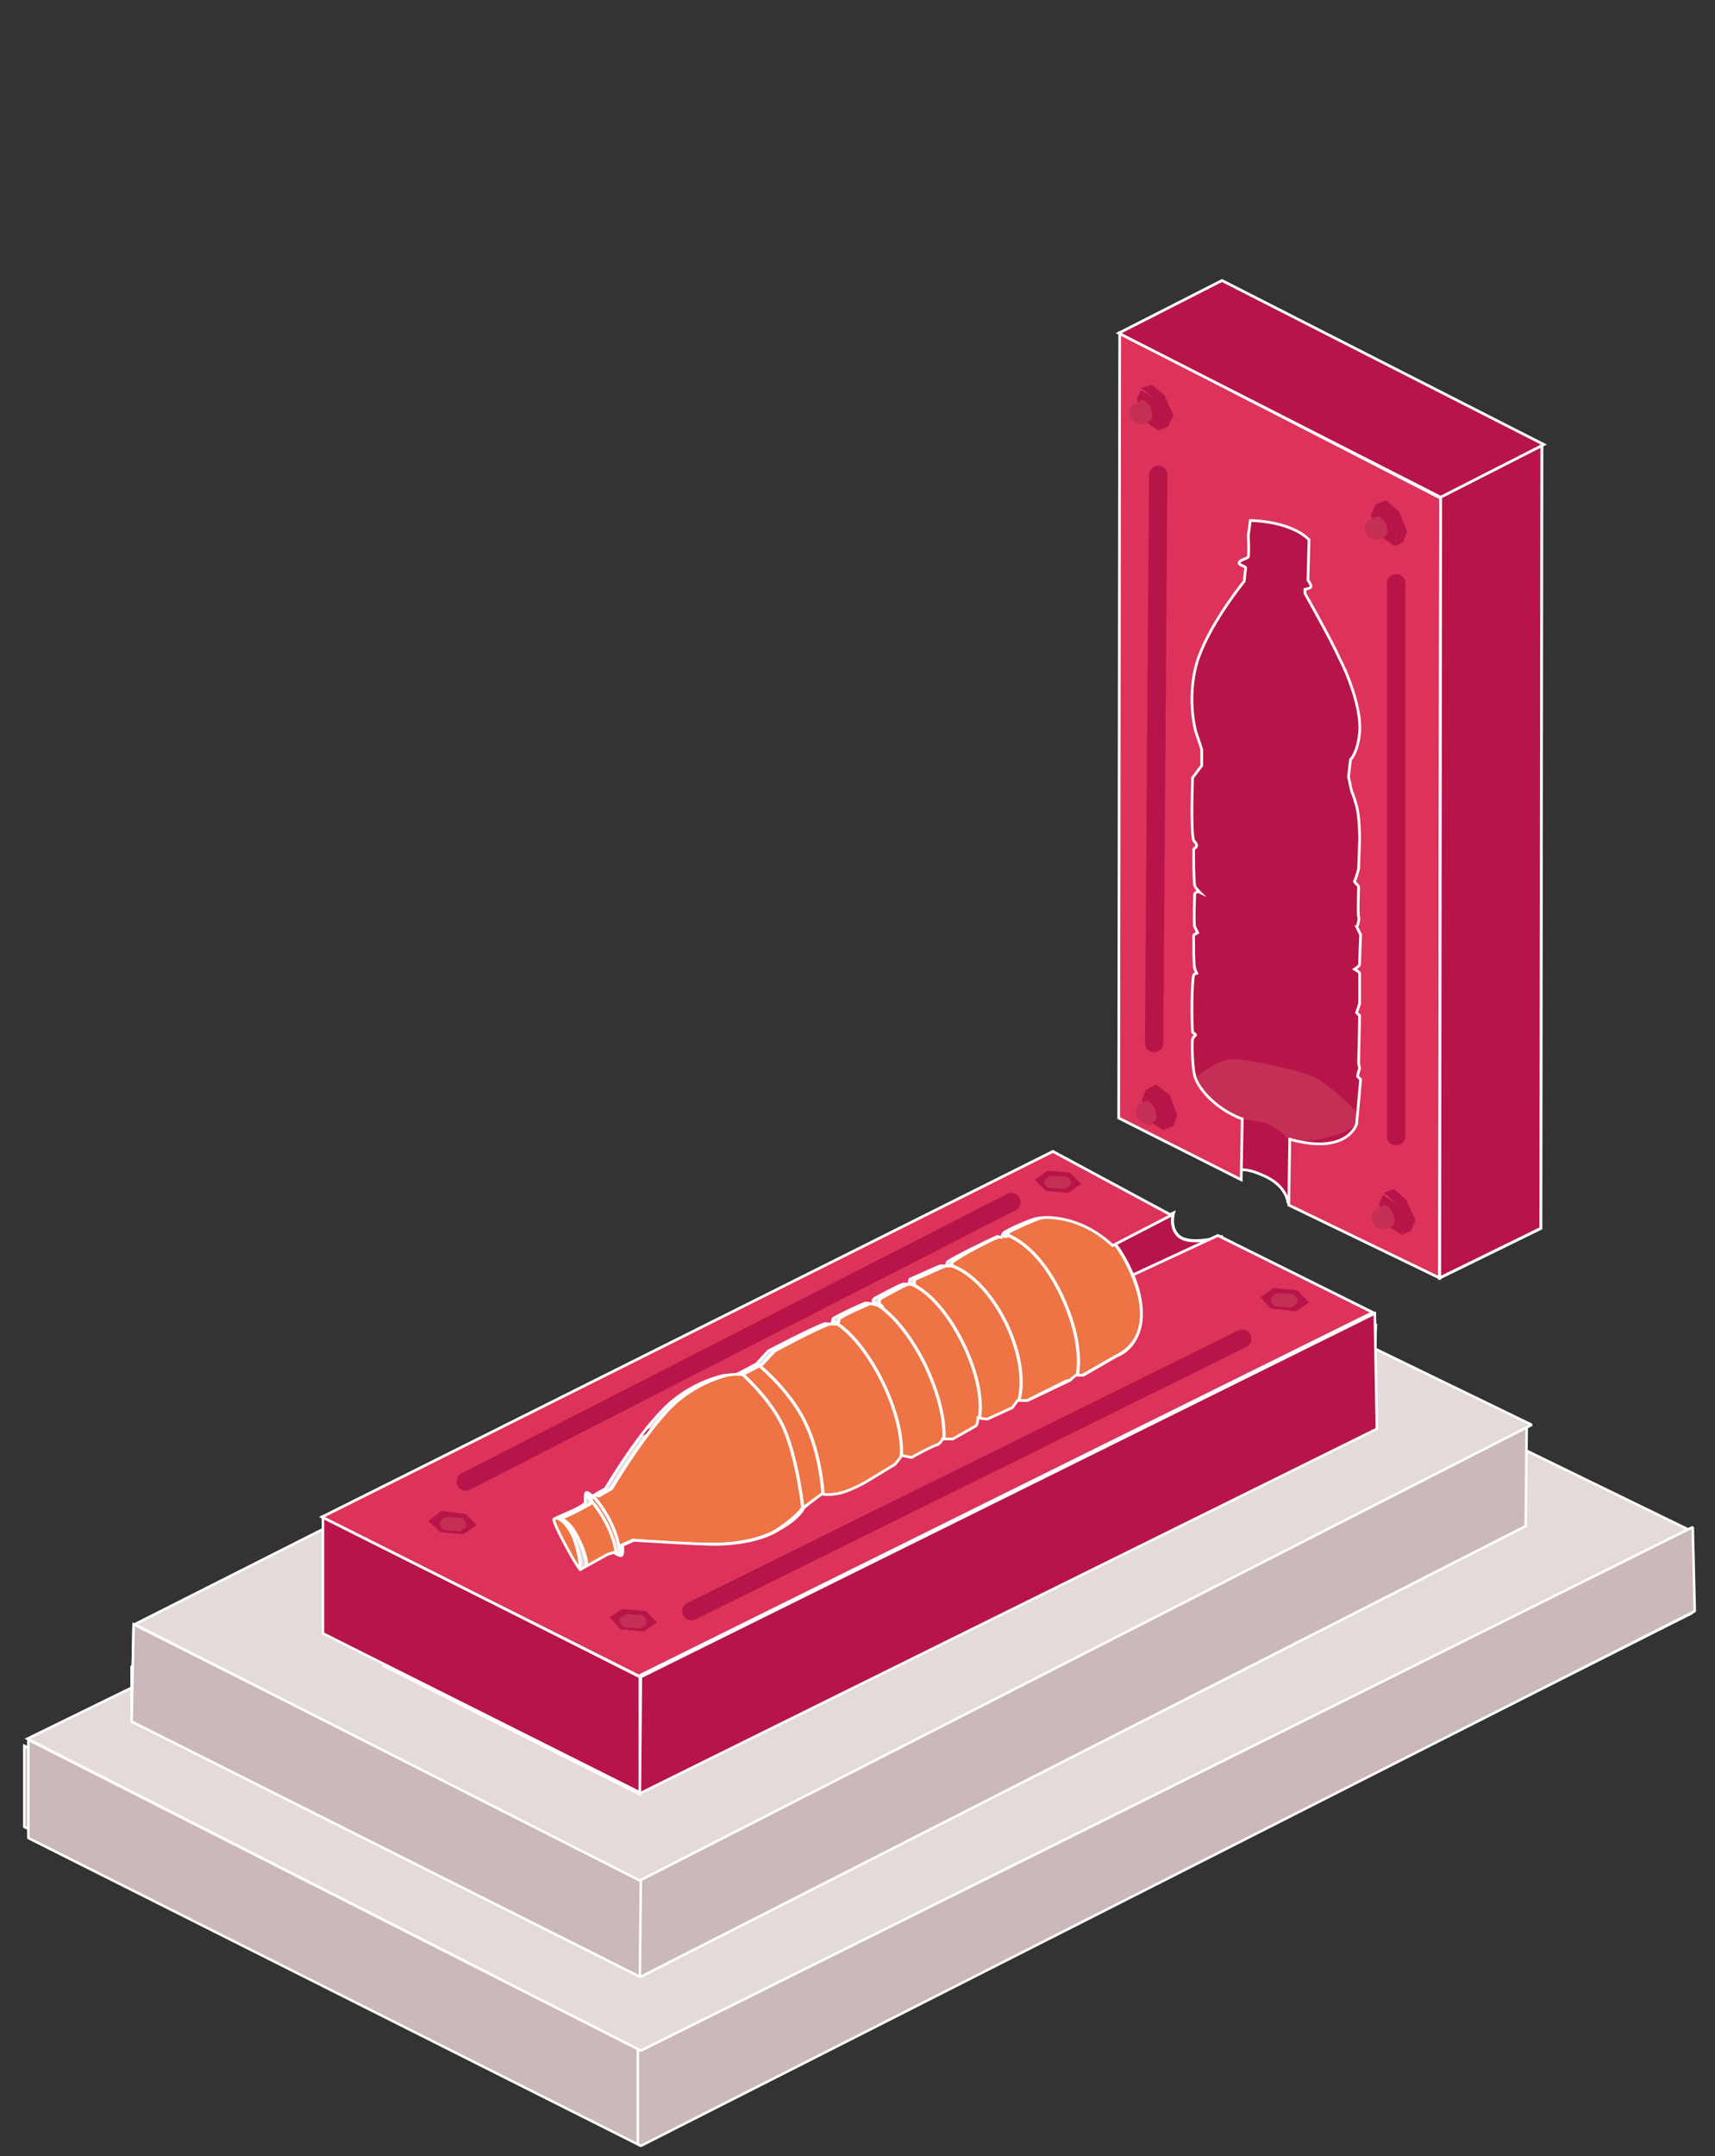 <?xml version="1.0" encoding="utf-8"?>
<!-- Generator: Adobe Illustrator 25.2.3, SVG Export Plug-In . SVG Version: 6.00 Build 0)  -->
<svg version="1.1" id="Layer_1" xmlns="http://www.w3.org/2000/svg" xmlns:xlink="http://www.w3.org/1999/xlink" x="0px" y="0px"
	 viewBox="0 0 169.4 212.9" style="enable-background:new 0 0 169.4 212.9;" xml:space="preserve">
<rect x="0" y="0" width="169.4" height="212.9" fill="#333333" stroke="none"/>
<style type="text/css">
	.st0{fill:none;stroke:#FFFFFF;stroke-width:0.25;stroke-miterlimit:10;}
	.st1{fill:#CBB8B9;stroke:#FFFFFF;stroke-width:0.25;stroke-miterlimit:10;}
	.st2{fill:#E4DAD8;stroke:#FFFFFF;stroke-width:0.25;stroke-miterlimit:10;}
	.st3{fill:#CBB8B9;stroke:#FFFFFF;stroke-width:0.25;stroke-linejoin:bevel;stroke-miterlimit:10;}
	.st4{fill:#E4DAD8;stroke:#FFFFFF;stroke-width:0.25;stroke-linejoin:bevel;stroke-miterlimit:10;}
	.st5{fill:#DD335A;stroke:#FFFFFF;stroke-width:0.25;stroke-miterlimit:10;}
	.st6{fill:#C52E55;stroke:#FFFFFF;stroke-width:0.25;stroke-miterlimit:10;}
	.st7{fill:none;stroke:#FFFFFF;stroke-width:0.314;stroke-miterlimit:10;}
	.st8{fill:none;stroke:#B71549;stroke-width:0.314;stroke-miterlimit:10;}
	.st9{fill:none;stroke:#B71549;stroke-width:0.314;stroke-linecap:round;stroke-miterlimit:10;}
	.st10{fill:#B71549;}
	.st11{fill:#B71549;stroke:#FFFFFF;stroke-width:0.25;stroke-miterlimit:10;}
	.st12{fill:#B71549;stroke:#FFFFFF;stroke-width:0.303;stroke-miterlimit:10;}
	.st13{fill:#EE7345;stroke:#FFFFFF;stroke-width:0.316;stroke-miterlimit:10;}
	.st14{fill:none;stroke:#FFFFFF;stroke-width:0.316;stroke-miterlimit:10;}
	.st15{fill:#EE7345;stroke:#FFFFFF;stroke-width:0.314;stroke-miterlimit:10;}
	.st16{fill:#DD335A;stroke:#FFFFFF;stroke-width:0.267;stroke-miterlimit:10;}
	.st17{fill:none;stroke:#B71549;stroke-width:1.818;stroke-linecap:round;stroke-miterlimit:10;}
	.st18{fill:#C52E55;}
	.st19{fill:#B71549;stroke:#FFFFFF;stroke-width:0.268;stroke-miterlimit:10;}
	.st20{fill:#DD335A;stroke:#FFFFFF;stroke-width:0.268;stroke-miterlimit:10;}
	.st21{fill:#B71549;stroke:#FFFFFF;stroke-width:0.284;stroke-miterlimit:10;}
	.st22{fill:none;stroke:#FFFFFF;stroke-width:0.25;stroke-linejoin:bevel;stroke-miterlimit:10;}
</style>
<g>
	<line class="st0" x1="68.4" y1="180.6" x2="68.4" y2="189.5"/>
	<line class="st0" x1="68.1" y1="180.4" x2="68" y2="189.7"/>
	<g>
		<polygon class="st1" points="13,169.3 63.4,194.8 148.9,151.7 149.1,141.8 101.4,120 13,164.6 		"/>
		<polygon class="st1" points="13,170 13.2,160.4 63.5,185 63.3,194.8 		"/>
		<polygon class="st1" points="2.4,172.4 2.4,180.4 63.7,211.4 167.1,159.3 166.9,151.1 63.6,202.5 		"/>
		<polygon class="st2" points="63.3,202.5 167.1,151.2 105.7,121.3 2.7,171.7 		"/>
		<polygon class="st1" points="13,169.3 63.3,195.2 150.7,150.7 150.8,140.8 101.4,120 13,164.6 		"/>
		<polygon class="st3" points="13,170 13.2,160.4 63.3,185.6 63.2,195.2 		"/>
		<polygon class="st3" points="2.8,171.8 2.8,181.5 63.3,211.9 167.4,159.1 167.2,150.8 63.3,202.5 		"/>
		<path class="st4" d="M13.3,160.4l49.9,25.3l88.1-45l-50.5-24.5L13.3,160.4z"/>
		<g>
			<polygon class="st5" points="37.9,164.5 63.2,177.2 63.2,165.6 37.4,153 			"/>
			<polygon class="st6" points="63.2,177.1 135.5,141.1 135.9,130.9 63.3,165.6 			"/>
			<line class="st7" x1="37.4" y1="152.9" x2="108.5" y2="116.6"/>
			<line class="st8" x1="64.5" y1="162.5" x2="128.4" y2="132.4"/>
			<path class="st9" d="M45.1,151.8c-0.4-0.8,62.1-33,62.1-33"/>
			<g>
				<polygon class="st10" points="62.7,162.6 63.9,161.7 62.8,160.5 60.4,160.4 59.1,161.2 60.2,162.4 				"/>
				<path class="st10" d="M62.3,162.2l0.3-0.2c0.2-0.1,0.2-0.5,0.1-0.6l-0.2-0.3c-0.1-0.1-0.2-0.1-0.3-0.1l-1.3-0.1
					c-0.1,0-0.2,0-0.3,0.1l-0.3,0.2c-0.2,0.2-0.2,0.5-0.1,0.6l0.2,0.3c0.1,0.1,0.2,0.1,0.3,0.1l1.3,0.1
					C62.2,162.2,62.3,162.2,62.3,162.2z"/>
			</g>
			<g>
				<polygon class="st10" points="128.1,130.9 129.4,130 128.3,128.9 126,128.7 124.7,129.5 125.8,130.7 				"/>
				<path class="st10" d="M127.9,130.5l0.3-0.2c0.2-0.1,0.2-0.5,0.1-0.6l-0.2-0.3c-0.1-0.1-0.1-0.1-0.3-0.1l-1.3-0.1
					c-0.1,0-0.2,0-0.3,0.1l-0.3,0.2c-0.2,0.2-0.2,0.5-0.1,0.6l0.2,0.3c0.1,0.1,0.1,0.1,0.3,0.1l1.3,0.1
					C127.7,130.6,127.8,130.5,127.9,130.5z"/>
			</g>
			<g>
				<polygon class="st10" points="51.1,153.4 52.4,152.6 51.3,151.4 48.9,151.3 47.8,152.1 48.8,153.2 				"/>
				<path class="st10" d="M50.9,153l0.3-0.2c0.2-0.1,0.2-0.4,0.1-0.6l-0.2-0.2c-0.1-0.1-0.2-0.1-0.3-0.1l-1.3-0.1
					c-0.1,0-0.2,0-0.3,0.1l-0.3,0.2c-0.2,0.2-0.2,0.4-0.1,0.6l0.2,0.2c0.1,0.1,0.2,0.1,0.3,0.1l1.3,0.1
					C50.7,153.1,50.8,153,50.9,153z"/>
			</g>
			<polygon class="st11" points="31.9,161.3 63.2,177 63.2,165.6 31.9,149.8 			"/>
			<polygon class="st11" points="63.2,177.1 136,141.1 135.8,129.7 63.3,165.6 			"/>
			<path class="st12" d="M109.5,123l6.4-3.2c0,0-0.5,1.8,0.9,2.5c1.4,0.6,4-0.2,4-0.2l-8.8,3.9L109.5,123z"/>
			<g>
				<path class="st13" d="M61.3,153.6c0.2-0.1,0.1-1,0.1-1l1.1-0.5c0,0,6.1,0.5,8.1,0.4c1.6,0,4.5-0.3,6.3-1.5
					c1.8-1.2,2.4-2.1,2.4-2.1l0,0l2-1.3c0,0,0.1,0.2,1.3,0c1.2-0.2,3.1-1.2,3.1-1.2l2.6-1.5c0,0,0.9-0.7,0.9-1
					c0-0.1,0.5,0.2,0.7,0.2c0.2,0,2.4-1.3,2.6-1.3c0.2,0,0.8-0.5,0.8-0.6l0.9,0.1c0,0,1.9-1.1,2.5-1.4c0.1-0.1,0.2-0.8,0.2-0.8
					s0.5,0.3,0.6,0.2l2.7-1.3l0.5-0.7l0.4,0.2l4.2-2.1l0.5-0.1c0,0,0.4-0.4,0.6-0.5l0.4,0.1l3.5-2c0.1-0.1,4.6-1.7,1.2-8.8
					c-3.1-6.4-7.4-5.1-8.5-4.9c-0.8,0.2-2.9,1.2-3.3,1.4c-0.1,0.1-0.2,0.4-0.3,0.5c-0.1,0-0.3-0.1-0.4-0.1c-1,0.3-4.2,2-4.9,2.6
					c-0.1,0.1-0.1,0.4-0.1,0.4s-0.4,0-0.6,0c-0.4,0.1-2,0.9-3,1.3c-0.1,0-0.1,0.5-0.1,0.5s-0.5,0-0.6,0c-0.4,0.1-2.7,1.4-2.7,1.4
					c-0.1,0-0.1,0.1-0.1,0.1c-0.1,0.1-0.1,0.4,0,0.5l0,0c0,0-0.8-0.2-0.9-0.1c-0.5,0.2-2.6,1.1-3.1,1.5c-0.1,0,0,0.4-0.2,0.5
					s-0.5,0-0.6,0c-1,0.2-5.6,2.7-5.6,2.7l-1.2,1.3l-1.9,1h-1.2c0,0-3.4,0.6-6.1,3.4c-2.7,2.8-5.7,7.9-5.7,7.9l-0.9,0.5
					c0,0-0.2,0.2-0.4,0.2s-0.4-0.4-0.6-0.3c-0.2,0.1,0,0.9-0.2,1.1c-0.5,0.3-1.9,1-1.9,1l-1.1,0.5c0,0,0.9,0,1.8,1.9
					c1.2,2.4,0.8,3.2,0.8,3.2l2.7-1.5l0.6-0.1C60.5,153.3,61,153.7,61.3,153.6z"/>
				<path class="st14" d="M60.9,153.6c0,0-0.1-2.9-3.1-6.1"/>
				<path class="st7" d="M58.3,147.4c2.9,3.2,2.9,6,2.9,6"/>
				<path class="st13" d="M57.1,155c-0.4,0.2-1.5-1-2.1-2.2c-0.6-1.4-0.9-2.7-0.3-2.9c0.5-0.2,1.4,0.6,2,2
					C57.2,153.3,57.5,154.8,57.1,155z"/>
				<path class="st15" d="M55.9,152.2"/>
				<path class="st15" d="M68.4,135.8"/>
				<path class="st7" d="M89,144c0,0,0.5-2.7-1.8-7.5c-2.5-5-4.9-6-4.9-6"/>
				<path class="st7" d="M93.2,142.3c0,0,0.5-2.6-1.8-7.5c-2.5-5-5-6.1-5-6.1"/>
				<path class="st7" d="M100.6,138.4c0,0,1.1-2.8-1.2-7.7c-2.5-5-5.4-5.7-5.4-5.7"/>
				<path class="st7" d="M96.7,140.2c0,0,0.8-2.7-1.6-7.6c-2.5-5-5.1-5.8-5.1-5.8"/>
				<path class="st7" d="M106.4,135.8c0,0,0.8-3-1.6-8c-2.5-5.2-5.5-5.9-5.5-5.9"/>
				<path class="st7" d="M79.3,148.9c0,0-0.5-4.6-1.8-7.7c-1.3-3.1-4.5-5.8-4.5-5.8"/>
				<path class="st7" d="M81.3,147.6c0,0-0.2-4-1.8-7.2c-1.6-3.3-4.8-5.8-4.8-5.8"/>
			</g>
			<path class="st16" d="M120.3,122l-8.4,3.9c0.9,2.1,1,4,0.7,5.2c-0.6,2.3-2.3,2.8-2.3,2.8l-3.3,1.9l-0.7,0
				c-0.2,0.1-0.6,0.5-0.6,0.5l-4.2,2l-1,0l-0.5,0.7l-2.4,1.1c-0.1,0.1-1-0.1-1-0.1s0,0.6-0.2,0.8c-0.5,0.3-2.3,1.3-2.3,1.3h-1
				c0,0.1-0.4,0.6-0.6,0.6c-0.2,0-2.3,1.1-2.4,1.2s-1.1-0.3-1.1-0.1c0,0.1-0.6,0.8-0.6,0.8l-2.8,1.7c0,0-1.7,1-2.9,1.2
				c-1.2,0.2-1.5,0-1.5,0l-1.2,0.9l-0.6,0.5c0,0-0.4,1-2.4,2.1c-1.8,1.2-4.7,1.5-6.3,1.5c-2,0-8.1-0.4-8.1-0.4l-1.1,0.5
				c0,0,0.1,0.8-0.1,1c-0.2,0.1-0.8-0.3-0.8-0.3l-0.6,0.2l-2.7,1.5c0,0-0.5-0.6-1.7-2.9c-1-1.9-0.9-2.1-0.9-2.1l1.1-0.5
				c0,0,1.5-0.6,1.9-1c0.2-0.1,0-0.8,0.2-1.1c0.2-0.1,0.5,0.3,0.6,0.3c0.2,0,0.4-0.2,0.4-0.2l0.9-0.5c0,0,3-5.1,5.7-7.8
				c2.7-2.8,6.1-3.4,6.1-3.4l1.2-0.1l1.9-1l1.2-1.3c0,0,4.6-2.4,5.6-2.7c0.1,0,0.4,0.1,0.6,0c0.2-0.1,0.1-0.4,0.2-0.5
				c0.6-0.4,2.6-1.3,3.1-1.5c0.1-0.1,0.9,0.1,0.9,0.1l0,0c-0.1-0.1-0.1-0.4,0-0.5l0.1-0.1c0,0,2.2-1.2,2.8-1.4c0.1,0,0.6,0,0.6,0
				s0-0.4,0.1-0.5c1-0.4,2.6-1.2,3-1.3c0.1,0,0.6,0,0.6,0s0-0.3,0.1-0.4c0.7-0.5,4-2.1,4.9-2.5c0.1,0,0.3,0.1,0.4,0.1
				s0.1-0.4,0.3-0.5c0.4-0.3,2.6-1.3,3.3-1.4c1-0.2,4.3-0.2,7.4,2.7l5.8-3l-11.7-6.3l-72.2,36.1l31.3,15.7l72.5-35.9L120.3,122z"/>
			<line class="st17" x1="68.3" y1="159.1" x2="122.7" y2="132.2"/>
			<line class="st17" x1="46" y1="146.3" x2="99.9" y2="118.7"/>
			<g>
				<polygon class="st10" points="105.5,117.8 106.8,116.9 105.7,115.8 103.5,115.6 102.2,116.5 103.3,117.6 				"/>
				<path class="st18" d="M105.3,117.3l0.3-0.2c0.2-0.2,0.2-0.4,0.1-0.6l-0.2-0.2c-0.1-0.1-0.1-0.1-0.3-0.1l-1.3-0.1
					c-0.1,0-0.2,0-0.3,0.1l-0.3,0.2c-0.2,0.1-0.2,0.4-0.1,0.6l0.2,0.2c0.1,0.1,0.1,0.1,0.3,0.1l1.3,0.1
					C105.1,117.4,105.2,117.4,105.3,117.3z"/>
			</g>
			<g>
				<polygon class="st10" points="128,129.5 129.3,128.6 128.1,127.4 125.8,127.2 124.5,128.1 125.5,129.2 				"/>
				<path class="st18" d="M127.7,129l0.3-0.2c0.2-0.1,0.2-0.5,0.1-0.6l-0.2-0.3c-0.1-0.1-0.1-0.1-0.3-0.1l-1.3-0.1
					c-0.1,0-0.2,0-0.3,0.1l-0.3,0.2c-0.2,0.2-0.2,0.5-0.1,0.6l0.2,0.3c0.1,0.1,0.2,0.1,0.3,0.1l1.3,0.1
					C127.5,129.1,127.6,129.1,127.7,129z"/>
			</g>
			<g>
				<polygon class="st10" points="63.6,161.1 64.9,160.2 63.8,159.1 61.5,158.9 60.2,159.7 61.3,160.9 				"/>
				<path class="st18" d="M63.4,160.7l0.3-0.2c0.2-0.2,0.2-0.5,0.1-0.6l-0.2-0.3c-0.1-0.1-0.2-0.1-0.3-0.1l-1.3-0.1
					c-0.1,0-0.2,0-0.3,0.1l-0.3,0.2c-0.2,0.1-0.2,0.5-0.1,0.6l0.2,0.3c0.1,0.1,0.2,0.1,0.3,0.1l1.3,0.1
					C63.2,160.8,63.3,160.7,63.4,160.7z"/>
			</g>
			<g>
				<polygon class="st10" points="45.8,151.5 47.1,150.6 46,149.5 43.6,149.2 42.3,150.2 43.5,151.3 				"/>
				<path class="st18" d="M45.6,151.1l0.3-0.2c0.2-0.1,0.2-0.5,0.1-0.6l-0.2-0.3c-0.1-0.1-0.2-0.1-0.3-0.1l-1.3-0.1
					c-0.1,0-0.2,0-0.3,0.1l-0.3,0.2c-0.2,0.2-0.2,0.5-0.1,0.6l0.2,0.3c0.1,0.1,0.2,0.1,0.3,0.1l1.3,0.1
					C45.4,151.2,45.5,151.2,45.6,151.1z"/>
			</g>
			<g>
				<path class="st19" d="M113.9,112l7.8,4c0,0,0.4-1.1,2.9,0c2.5,1,2.6,2.7,2.6,2.7l14.6,7.3l-0.6-75.2l-27.3-15.1L113.9,112z"/>
				<path class="st18" d="M117.5,107c0,0,1.1,1.1,1.9,2c0.9,1,1.7,1.4,1.7,1.4s2.9,0.1,4.1,0.6c1.2,0.5,1.9,1.2,2,1.6
					c0,0.2,0.9,0.1,0.9,0.1s4.1,0,6.3-1.9c0.1-0.1,0.2-0.2,0.2-0.3c0,0-2.5-2.9-4.7-4.1c-1.2-0.6-5.7-1.6-7.6-1.8
					C120.1,104.3,117.5,107,117.5,107z"/>
				<path class="st20" d="M142.2,126.2l0.1-77l-31.7-16.3l-0.1,77.5l12.1,6.1l0.1-6c-2.9-1.1-4.5-3.3-4.7-4.3
					c-0.2-0.7-0.3-3.1-0.2-3.6c0-0.1,0.3-0.4,0.3-0.4c0-0.1-0.3-0.2-0.3-0.3c-0.1-1-0.1-4.7,0.1-5.6c0-0.1,0.3-0.2,0.3-0.2
					s-0.2-0.4-0.2-0.5c-0.1-0.4-0.1-2.2-0.1-3.2c0-0.1,0.4-0.3,0.4-0.3s-0.2-0.4-0.3-0.6c-0.1-0.5,0-3,0-3c0-0.1,0-0.1,0-0.2
					c0.1-0.2,0.3-0.3,0.5-0.2l0,0c0,0-0.5-0.5-0.5-0.7c-0.1-0.6-0.1-2.8-0.1-3.5c0-0.1,0.3-0.2,0.3-0.4c0-0.2-0.2-0.4-0.3-0.5
					c-0.3-1-0.1-6.2-0.1-6.2l0.9-1.2v-1.6l-0.6-1.8c0,0-1-3.6,0.3-7.3c1.3-3.6,4.5-7.5,4.5-7.5l0.1-1c0,0,0.1-0.3,0-0.4
					c-0.1-0.1-0.6-0.2-0.6-0.4c0-0.3,0.7-0.4,0.9-0.6c0.1-0.5,0-2.1,0-2.1l0.2-1.5c0,0,3.9,0,5.8,1.9l-0.1,3.7v0.3
					c0,0,0.3,0.4,0.3,0.6s-0.6,0.3-0.6,0.3v0.4c0,0,2.6,4.6,3.4,6.4c0.8,1.5,2.2,5,2,7.3c-0.2,2.1-0.9,2.7-0.9,2.7l-0.2,1.7l0.3,1.4
					c0,0,0.2,0.4,0.5,1.5c0.3,1.1,0.3,3.2,0.3,3.2l-0.1,3c0,0-0.3,1.1-0.4,1.2c-0.1,0.1,0.4,0.4,0.4,0.6s-0.1,2.7,0,2.9
					c0.1,0.2-0.1,1-0.2,1l0.4,0.8c0,0-0.1,2.2-0.1,2.9c0,0.2-0.5,0.5-0.5,0.5s0.5,0.3,0.5,0.4v3l-0.3,0.9l0.3,0.3l-0.1,4.7l0.1,0.5
					c0,0-0.2,0.6-0.2,0.8l0.3,0.3l-0.4,4.4c0,0-0.9,3.1-6.6,1.5l-0.1,6.5L142.2,126.2z"/>
				<line class="st17" x1="114" y1="103" x2="114.4" y2="46.9"/>
				<line class="st17" x1="137.9" y1="112.2" x2="137.9" y2="57.6"/>
				<polygon class="st21" points="142.3,49 142.2,126.2 152.2,121.3 152.3,43.9 				"/>
				<polygon class="st19" points="110.5,32.9 142.3,49.1 152.5,43.9 120.7,27.7 				"/>
				<g>
					<g>
						<polygon class="st10" points="112.7,38.5 114,39.4 114.8,41.5 114.4,42.5 113.1,41.6 112.3,39.4 						"/>
						<polygon class="st10" points="114.4,42.5 115.4,42.1 115.9,41 115,39 113.8,38 112.7,38.3 114,39.4 114.8,41.5 						"/>
					</g>
					<g>
						<path class="st18" d="M113.1,41.8l0.6-0.3c0,0,0.3-0.3,0-1.1c-0.3-0.9-0.9-0.9-0.9-0.9l-0.6,0.3L113.1,41.8z"/>
						<path class="st18" d="M112.3,39.8c0.2-0.1,0.6,0.2,0.9,0.8c0.2,0.5,0.2,1.1,0,1.2c-0.2,0.1-0.6-0.2-0.9-0.8
							C112,40.5,112,40,112.3,39.8z"/>
						<path class="st18" d="M113.1,41.8c0,0-0.9,0.4-1.4-0.6c-0.4-1,0.4-1.3,0.4-1.3"/>
					</g>
				</g>
				<g>
					<g>
						<polygon class="st10" points="135.9,49.8 137.2,50.9 138.1,52.9 137.7,53.9 136.3,52.9 135.4,50.9 						"/>
						<polygon class="st10" points="137.7,54 138.6,53.5 139,52.5 138.2,50.5 136.9,49.4 135.9,49.8 137.2,50.9 138.1,52.9 						
							"/>
					</g>
					<g>
						<path class="st18" d="M136.3,53.2l0.6-0.3c0,0,0.3-0.3,0-1.1C136.6,51,136,51,136,51l-0.6,0.3L136.3,53.2z"/>
						<path class="st18" d="M135.4,51.3c0.2-0.1,0.6,0.2,0.9,0.8c0.2,0.5,0.2,1.1,0,1.2c-0.2,0.1-0.6-0.2-0.9-0.8
							C135.2,52,135.2,51.4,135.4,51.3z"/>
						<path class="st18" d="M136.3,53.2c0,0-0.9,0.4-1.4-0.6c-0.4-1,0.4-1.3,0.4-1.3"/>
					</g>
				</g>
				<g>
					<g>
						<polygon class="st10" points="136.6,118 138,118.9 138.8,121 138.4,121.9 137,121 136.2,118.9 						"/>
						<polygon class="st10" points="138.4,122 139.4,121.5 139.8,120.5 138.9,118.5 137.7,117.4 136.7,117.8 138,118.9 138.8,121 
													"/>
					</g>
					<g>
						<path class="st18" d="M137,121.3l0.6-0.3c0,0,0.3-0.3,0-1.1c-0.3-0.9-0.9-0.9-0.9-0.9l-0.6,0.3L137,121.3z"/>
						<path class="st18" d="M136.2,119.3c0.2-0.1,0.6,0.2,0.9,0.8c0.2,0.5,0.2,1.1,0,1.2c-0.2,0.1-0.6-0.2-0.9-0.7
							S135.9,119.5,136.2,119.3z"/>
						<path class="st18" d="M137,121.3c0,0-0.9,0.4-1.4-0.6c-0.4-1,0.4-1.3,0.4-1.3"/>
					</g>
				</g>
				<g>
					<g>
						<polygon class="st10" points="113.2,107.6 114.5,108.5 115.4,110.7 114.9,111.6 113.5,110.7 112.8,108.6 						"/>
						<polygon class="st10" points="114.9,111.6 115.9,111.2 116.3,110.1 115.5,108.1 114.2,107.1 113.2,107.6 114.5,108.6 
							115.4,110.7 						"/>
					</g>
					<g>
						<path class="st18" d="M113.5,111l0.6-0.3c0,0,0.3-0.3,0-1.1c-0.3-0.9-0.9-0.9-0.9-0.9l-0.6,0.3L113.5,111z"/>
						<path class="st18" d="M112.7,109.1c0.2-0.1,0.6,0.2,0.9,0.8c0.2,0.5,0.2,1.1,0,1.2c-0.2,0.1-0.6-0.2-0.9-0.7
							C112.5,109.6,112.5,109.1,112.7,109.1z"/>
						<path class="st18" d="M113.7,110.9c0,0-0.9,0.4-1.4-0.6c-0.4-1,0.4-1.3,0.4-1.3"/>
					</g>
				</g>
			</g>
		</g>
	</g>
	<line class="st22" x1="63" y1="202.3" x2="63" y2="211.8"/>
</g>
</svg>
